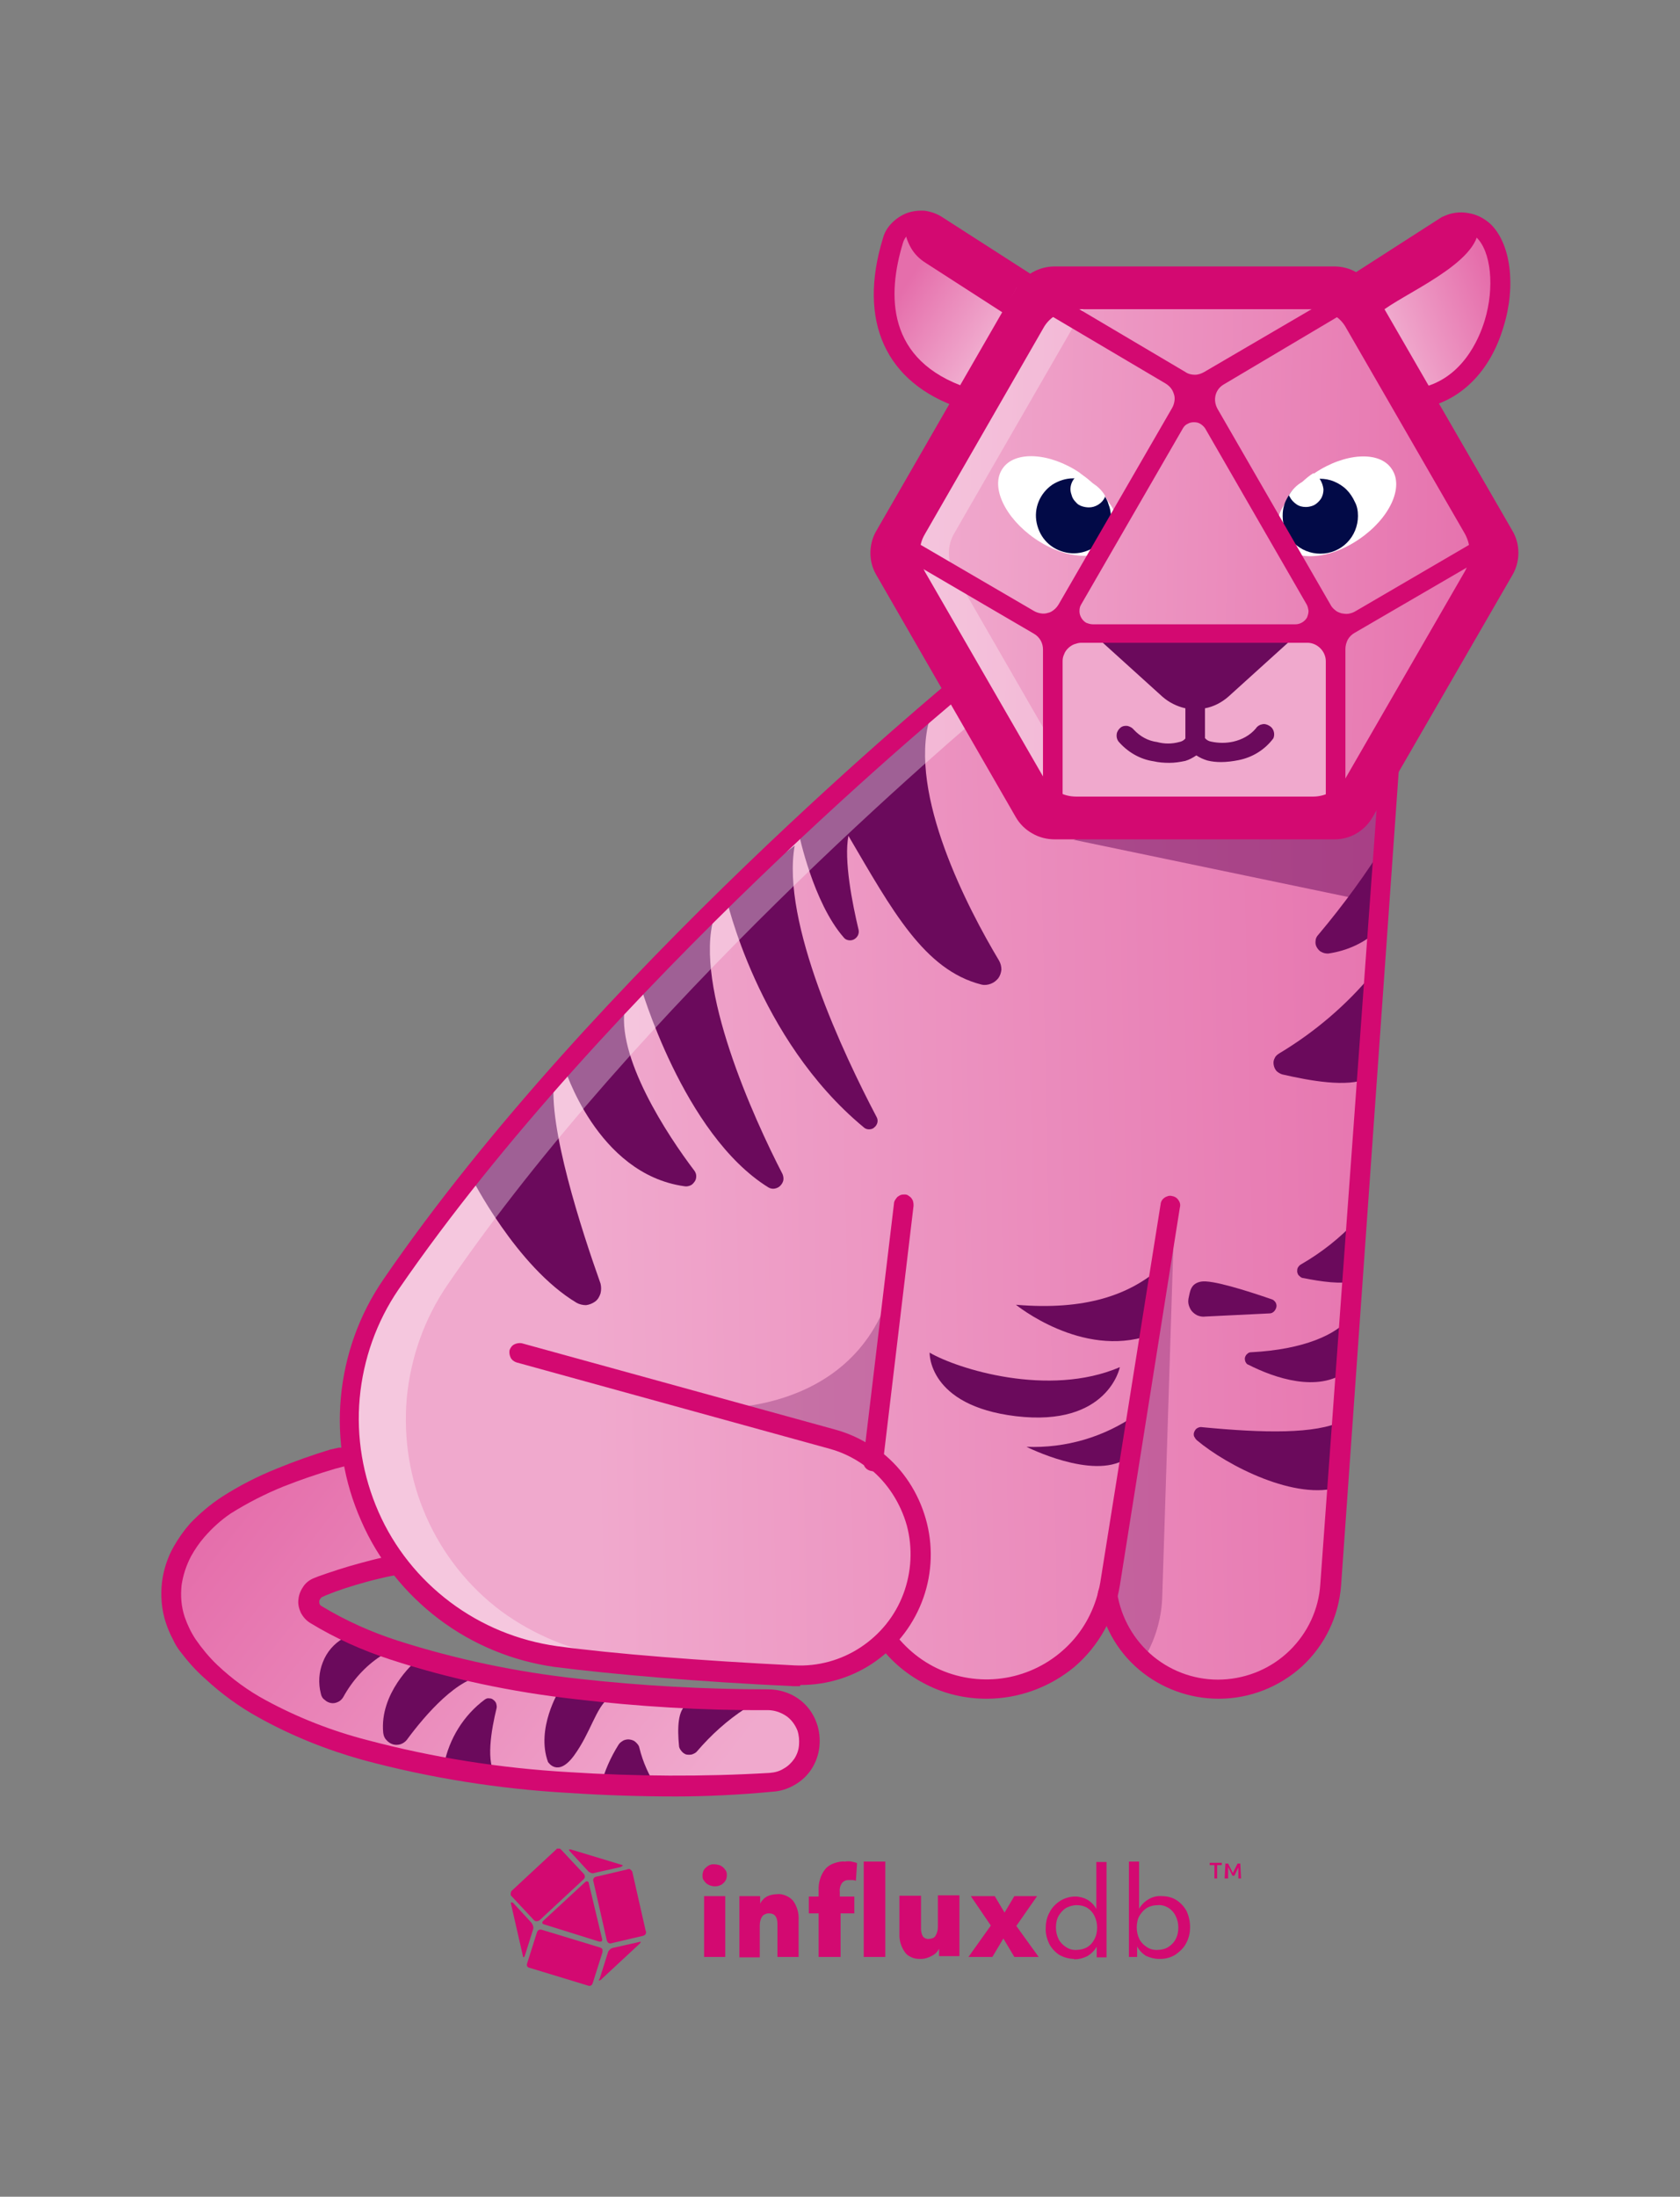 <?xml version="1.0" encoding="utf-8"?>
<!-- Generator: Adobe Illustrator 26.3.1, SVG Export Plug-In . SVG Version: 6.00 Build 0)  -->
<svg version="1.1" id="Layer_1" xmlns="http://www.w3.org/2000/svg" xmlns:xlink="http://www.w3.org/1999/xlink" x="0px" y="0px"
	 viewBox="0 0 428.3 559.8" style="enable-background:new 0 0 428.3 559.8;" xml:space="preserve">
<rect x="0" y="0" width="428.3" height="559.8" fill="#808080" stroke="none"/>
<style type="text/css">
	.st0{clip-path:url(#SVGID_00000049183392428055797650000007287919386903144612_);}
	.st1{fill:url(#SVGID_00000155108125941896457460000012984145888620281473_);}
	.st2{fill:url(#SVGID_00000029046971838840616700000015739367879694091924_);}
	.st3{opacity:0.3;fill:#6B0A5C;enable-background:new    ;}
	.st4{opacity:0.5;fill:#6B0A5C;enable-background:new    ;}
	.st5{fill:#6B0A5C;}
	.st6{opacity:0.35;fill:#FFFFFF;enable-background:new    ;}
	.st7{fill:#D30971;}
	.st8{fill:url(#SVGID_00000051349649361134325950000000418603119725120389_);}
	.st9{opacity:0.3;fill:#FFFFFF;enable-background:new    ;}
	.st10{fill:#F0A9CD;}
	.st11{fill:#FFFFFF;}
	.st12{fill:#020A47;}
	.st13{fill:url(#SVGID_00000067207468125058957440000016233473402661490817_);}
	.st14{fill:url(#SVGID_00000183247169511681614150000008414163759788904080_);}
	.st15{fill-rule:evenodd;clip-rule:evenodd;fill:#D30971;}
	.st16{clip-path:url(#SVGID_00000170973887906162921370000005665356234193637542_);}
	.st17{fill-rule:evenodd;clip-rule:evenodd;fill:#020A47;}
	.st18{fill:#4E547E;}
	.st19{fill:url(#SVGID_00000005985591846959786510000011366800272677849505_);}
	.st20{fill:url(#SVGID_00000000908409947143861940000013663734925591637177_);}
	.st21{fill:#B1B3C6;}
	.st22{opacity:0.25;fill:#020A47;enable-background:new    ;}
	.st23{opacity:0.18;fill:#020A47;enable-background:new    ;}
	.st24{fill:url(#SVGID_00000060015439697737211830000010714362061969883063_);}
	.st25{opacity:0.22;fill:#FFFFFF;enable-background:new    ;}
	.st26{fill:url(#SVGID_00000080918357940797274990000004523887618582044854_);}
	.st27{fill:#EEEEF3;}
	.st28{opacity:0.5;fill:#020A47;enable-background:new    ;}
	.st29{fill:#373D6E;}
	.st30{clip-path:url(#SVGID_00000053544812486570380240000003057163650811829159_);}
	.st31{fill:url(#SVGID_00000163073460802201894120000008312981462544139405_);}
	.st32{opacity:0.58;fill:#FFFFFF;enable-background:new    ;}
	.st33{fill:#5EE4E4;}
	.st34{fill:url(#SVGID_00000047761186514003097180000012574589688841290929_);}
	.st35{opacity:0.8;fill:#5EE4E4;enable-background:new    ;}
	.st36{fill:#098A87;}
	.st37{fill:url(#SVGID_00000028319227451071229630000004563590209226395537_);}
	.st38{fill:url(#SVGID_00000050656167489740190240000010281830487875445143_);}
	.st39{fill:url(#SVGID_00000134954223881710882640000005687689173812585116_);}
	.st40{fill:url(#SVGID_00000019659723478995706470000016172292475574676917_);}
	.st41{fill:#2CA4A4;}
	.st42{fill-rule:evenodd;clip-rule:evenodd;fill:#5EE4E4;}
	.st43{clip-path:url(#SVGID_00000176730712169976322010000015962654471000972421_);}
	.st44{fill-rule:evenodd;clip-rule:evenodd;fill:#9B2AFF;}
	.st45{fill:url(#SVGID_00000143605534932229209370000017964072393807854743_);}
	.st46{opacity:0.7;fill:url(#SVGID_00000101098105656599725970000007338925680351430297_);enable-background:new    ;}
	.st47{opacity:0.7;fill:url(#SVGID_00000078011060516278999040000013986984415496848786_);enable-background:new    ;}
	.st48{fill:url(#SVGID_00000152262456446430095920000005320735824852489126_);}
	.st49{fill:url(#SVGID_00000119833032108169723480000016212784668954984853_);}
	.st50{fill:url(#SVGID_00000103259633177532795650000002467091866689883581_);}
	.st51{fill:url(#SVGID_00000127757306152619662250000009238840989168216236_);}
	.st52{fill:url(#SVGID_00000013900260172664265540000011449524567386855335_);}
	.st53{fill:url(#SVGID_00000003786357195301548840000011433262983787255945_);}
	.st54{fill:url(#SVGID_00000168833975869359636910000011522593757076824208_);}
	.st55{fill:url(#SVGID_00000030481079299612308150000014017413751223560111_);}
	.st56{fill:url(#SVGID_00000129185814252825388590000015212547414353237916_);}
	.st57{fill:url(#SVGID_00000172398942237480872770000012023760537138061492_);}
	.st58{fill:url(#SVGID_00000036217260159292695130000002390552184612459401_);}
	.st59{fill:url(#SVGID_00000069399349069206022380000007252506911502130315_);}
	.st60{fill:url(#SVGID_00000115494296130903327560000008264180659233998769_);}
	.st61{fill:url(#SVGID_00000151507615727999288280000016820513578690337693_);}
	.st62{fill:url(#SVGID_00000062160358114458988290000014829240085540812946_);}
	.st63{fill:#9B2AFF;}
	.st64{fill:url(#SVGID_00000183241126897881444840000012625625091523895723_);}
	.st65{fill:url(#SVGID_00000034087623494884473160000016999331964651975052_);}
	.st66{fill:url(#SVGID_00000113330978532651809500000014998645684945643440_);}
</style>
<g>
	<defs>
		<rect id="SVGID_1_" x="41.1" y="53.7" width="346" height="452.4"/>
	</defs>
	<clipPath id="SVGID_00000167357019353839949460000000694743303786074521_">
		<use xlink:href="#SVGID_1_"  style="overflow:visible;"/>
	</clipPath>
	<g style="clip-path:url(#SVGID_00000167357019353839949460000000694743303786074521_);">
		
			<linearGradient id="SVGID_00000074425343287732042720000016015891365502577302_" gradientUnits="userSpaceOnUse" x1="61.627" y1="423.629" x2="172.209" y2="336.361" gradientTransform="matrix(1 0 0 -1 0 802)">
			<stop  offset="0" style="stop-color:#E56EAB"/>
			<stop  offset="1" style="stop-color:#F0A9CD"/>
		</linearGradient>
		<path style="fill:url(#SVGID_00000074425343287732042720000016015891365502577302_);" d="M86.7,371.3l-1.9,0.5
			c-4.4,1.3-8.8,2.9-13.2,4.7c-4.8,2-9.4,4.4-13.7,7.3c-2.8,1.8-5.3,3.9-7.5,6.4c-1.5,1.6-2.8,3.4-3.9,5.4c-1.4,2.5-2.3,5.3-2.7,8.2
			c-0.4,3.1-0.1,6.3,0.9,9.3c0.4,1.3,1,2.5,1.6,3.7c0.5,0.9,1,1.9,1.7,2.7c1.7,2.4,3.7,4.7,5.9,6.7c3.9,3.7,8.2,6.8,12.9,9.4
			c8.3,4.5,17.1,8,26.3,10.5c17,4.5,34.5,7.3,52,8.3c17.2,1.1,34.4,1.2,51.5,0.2c1.7-0.1,3.3-0.6,4.7-1.4c1.4-0.8,2.7-2,3.6-3.4
			c0.9-1.4,1.5-3,1.7-4.6c0.2-1.7,0-3.3-0.6-4.9c-0.8-2.1-2.1-3.8-3.9-5.1s-4-1.9-6.2-1.9l0,0c-16.3,0.1-32.5-0.8-48.7-2.8
			c-15.8-1.7-31.3-4.9-46.5-9.7c-6.9-2.2-13.6-5.3-19.8-9l0,0c-0.6-0.4-1.1-1-1.4-1.6c-0.3-0.7-0.4-1.4-0.4-2.1
			c0.1-0.7,0.3-1.4,0.8-2c0.4-0.6,1-1,1.7-1.3l0.9-0.4c3.4-1.2,6.9-2.3,10.6-3.4c1.8-0.5,3.6-0.9,5.4-1.3l2.6-0.6L86.7,371.3z"/>
		
			<linearGradient id="SVGID_00000183244790049750647570000008265497861583809958_" gradientUnits="userSpaceOnUse" x1="149.889" y1="496.936" x2="384.511" y2="501.747" gradientTransform="matrix(1 0 0 -1 0 802)">
			<stop  offset="0" style="stop-color:#F0A9CD"/>
			<stop  offset="1" style="stop-color:#E56EAB"/>
		</linearGradient>
		<path style="fill:url(#SVGID_00000183244790049750647570000008265497861583809958_);" d="M272.2,178.9l-27.5-4.3
			c0,0-91.5,74.5-145,152.8c-5.9,8.6-9.4,18.5-10.4,28.9c-0.9,10.3,0.8,20.8,5,30.3c4.2,9.5,10.8,17.8,19.1,24
			c8.3,6.2,18.1,10.3,28.4,11.7c15.3,2.1,37.4,3.8,60.6,4.9c4.4,0.2,8.7-0.6,12.8-2.2c4.1-1.6,7.7-4.1,10.8-7.3
			c3.6,4.8,8.5,8.5,14.1,10.7c5.6,2.1,11.8,2.6,17.7,1.4c5.9-1.2,11.3-4.1,15.7-8.2c4.3-4.2,7.4-9.5,8.8-15.3
			c1.1,6.9,4.7,13.2,10.2,17.7c5.4,4.4,12.3,6.7,19.3,6.4c7-0.3,13.7-3.2,18.7-8c5-4.9,8.1-11.5,8.6-18.5l15.4-211.9L272.2,178.9z"
			/>
		<path class="st3" d="M291.4,423.1c3-4.8,4.7-10.4,4.9-16l3.1-97.6l-16.1,98.7L291.4,423.1z"/>
		<path class="st3" d="M183.1,358.8c0,0,39.5,1.6,45.5-37l-6,46.8L183.1,358.8z"/>
		<path class="st4" d="M273.7,214l79.2,16.5l1.9-38.6L273.7,214z"/>
		<path class="st5" d="M173.1,444.8c-0.4-4.1-0.4-9.3,2.2-10.5l14.7,1.1c-4.6,3-8.7,6.7-12.3,10.9c-0.3,0.4-0.8,0.6-1.3,0.8
			c-0.5,0.1-1,0.1-1.5,0c-0.5-0.2-0.9-0.5-1.2-0.9C173.3,445.7,173.1,445.3,173.1,444.8L173.1,444.8z"/>
		<path class="st5" d="M153.2,455c0.9-3.7,2.5-7.2,4.5-10.4c0.3-0.5,0.8-0.8,1.3-1.1c0.5-0.2,1.1-0.3,1.6-0.2
			c0.6,0.1,1.1,0.3,1.5,0.7c0.4,0.4,0.8,0.8,0.9,1.4c0.9,3.7,2.5,7.2,4.6,10.4C170,457.8,153.2,455,153.2,455z"/>
		<path class="st5" d="M142.5,430.9c0,0-5.9,9.6-2.8,18.1c0,0,2.5,4.1,6.7-1.7c4.2-5.8,5.5-12.1,8.8-14.6L142.5,430.9z"/>
		<path class="st5" d="M81.8,431.6c-0.7-2.7-0.5-5.5,0.5-8c1-2.6,2.8-4.7,5.2-6.1l9.6,4.5c-4,2.6-7.3,6.3-9.6,10.5
			c-0.3,0.5-0.8,1-1.3,1.2c-0.6,0.3-1.2,0.4-1.8,0.3c-0.6-0.1-1.2-0.4-1.6-0.8C82.2,432.8,81.9,432.2,81.8,431.6L81.8,431.6z"/>
		<path class="st5" d="M105.7,423.6c0,0-9,7.8-8,18c0.1,0.7,0.3,1.3,0.8,1.8c0.4,0.5,1,0.9,1.6,1.1c0.6,0.2,1.3,0.2,2,0
			c0.6-0.2,1.2-0.6,1.6-1.1c4.7-6.4,13.2-16.2,20.2-16.4C133.7,426.6,105.7,423.6,105.7,423.6z"/>
		<path class="st5" d="M113.2,449.7c1.3-6.6,5-12.6,10.4-16.6c0.3-0.2,0.7-0.4,1.1-0.3c0.4,0,0.8,0.1,1.1,0.4
			c0.3,0.2,0.6,0.6,0.7,0.9c0.1,0.4,0.2,0.8,0.1,1.2c-1.3,5.3-2.9,14.1,0,17.4L113.2,449.7z"/>
		<path class="st5" d="M259,332.5c0,0,16.8,13.7,34,7.8l2.7-17.1C287.8,330,276.7,334,259,332.5z"/>
		<path class="st5" d="M261.7,368.7c0,0,16.8,8.5,25.3,3.1l2.8-11.4C281.6,366.2,271.7,369.1,261.7,368.7L261.7,368.7z"/>
		<path class="st5" d="M237,344.7c7,4.1,30.3,11.5,48.5,3.7c0,0-3,15.3-26.5,12.5C236.5,358.2,237,344.7,237,344.7z"/>
		<path class="st5" d="M332.3,325.7c4.4,0.9,10.1,1.7,12.6,0.7l0.8-15.3c-4.1,4.4-8.8,8.1-14,11.1c-0.4,0.2-0.6,0.5-0.8,0.8
			c-0.2,0.3-0.2,0.7-0.2,1.1c0.1,0.4,0.2,0.8,0.5,1C331.6,325.5,331.9,325.7,332.3,325.7z"/>
		<path class="st5" d="M318.3,347.8c6.7,3.4,17.6,7.1,25,1.7l0.8-13.7c-3.4,4.3-11.7,8.1-25.1,8.8c-0.4,0-0.7,0.1-1,0.4
			c-0.3,0.2-0.5,0.6-0.6,0.9c-0.1,0.4,0,0.8,0.1,1.1C317.7,347.4,317.9,347.7,318.3,347.8L318.3,347.8z"/>
		<path class="st5" d="M305.1,367c7.7,6.5,25.4,15.6,36.5,11.9l0.7-16.8c-6.9,3.4-20.2,3.1-35.8,1.6c-0.4-0.1-0.8,0-1.2,0.2
			c-0.4,0.2-0.6,0.5-0.8,0.9c-0.2,0.4-0.2,0.8-0.1,1.2C304.6,366.4,304.8,366.7,305.1,367z"/>
		<path class="st5" d="M353.7,214c-5.3,8.5-11.2,16.6-17.6,24.2c-0.4,0.4-0.7,1-0.7,1.5c-0.1,0.6,0,1.2,0.3,1.7
			c0.3,0.5,0.7,1,1.2,1.2c0.5,0.3,1.1,0.4,1.7,0.4c4.9-0.7,9.5-2.8,13.1-6.3L353.7,214z"/>
		<path class="st5" d="M350,248c-6.7,8.1-14.8,15-23.8,20.4c-0.5,0.3-1,0.7-1.2,1.2c-0.3,0.5-0.4,1.1-0.3,1.7
			c0.1,0.6,0.3,1.1,0.7,1.6c0.4,0.4,0.9,0.7,1.5,0.9c7,1.6,16.6,3.4,21.8,1L350,248z"/>
		<path class="st5" d="M254.7,244.8c-7.9-13.2-23.2-42.4-17.7-61.6l-33.3,29.4c0,0,3.6,17.4,11.4,26.3c0.3,0.4,0.7,0.6,1.2,0.7
			c0.5,0.1,1,0,1.4-0.2c0.4-0.2,0.8-0.6,1-1c0.2-0.4,0.3-0.9,0.2-1.4c-1.6-6.7-3.8-17.8-2.6-24c11.1,18.9,19.3,34.2,33.9,37.9
			c0.8,0.2,1.6,0.1,2.4-0.2c0.8-0.3,1.4-0.8,1.9-1.4c0.5-0.7,0.7-1.4,0.8-2.2C255.3,246.3,255.1,245.5,254.7,244.8L254.7,244.8z"/>
		<path class="st5" d="M185.1,228.6c0,0,7.9,36.1,35,58.6c0.4,0.4,0.9,0.6,1.4,0.6c0.5,0,1-0.1,1.4-0.5c0.4-0.3,0.7-0.8,0.8-1.3
			c0.1-0.5,0-1-0.3-1.5c-8.2-15.6-24.3-49.5-20.8-69L185.1,228.6z"/>
		<path class="st5" d="M182,233.9c-5.1,17.4,10.1,51,17.5,65.3c0.2,0.5,0.3,1.1,0.2,1.6c-0.1,0.5-0.4,1-0.8,1.4
			c-0.4,0.4-0.9,0.6-1.4,0.7c-0.5,0.1-1.1,0-1.6-0.3c-21.8-13.5-32.7-51.7-32.7-51.7L182,233.9z"/>
		<path class="st5" d="M143.8,271.8c0,0,8.3,27.4,30.7,30.5c0.5,0.1,1,0,1.5-0.2c0.5-0.2,0.8-0.6,1.1-1c0.3-0.4,0.4-0.9,0.4-1.4
			c0-0.5-0.2-1-0.5-1.4c-6.7-8.8-20.2-29.2-17.6-42L143.8,271.8z"/>
		<path class="st5" d="M120.1,299.9c0,0,11.5,22.9,26.9,32.1c0.7,0.4,1.6,0.6,2.4,0.6c0.8-0.1,1.6-0.4,2.3-0.9
			c0.7-0.5,1.1-1.2,1.4-2.1c0.2-0.8,0.2-1.7,0-2.5c-4.8-13.5-13.5-40.1-11.8-52.3L120.1,299.9z"/>
		<path class="st6" d="M156.3,422.2c13.5,1.8,32.4,3.4,52.7,4.5c-2.2,0.4-4.5,0.5-6.7,0.4c-23.2-1.1-45.3-2.9-60.6-4.9
			c-10.3-1.4-20.1-5.4-28.4-11.7c-8.3-6.2-14.9-14.5-19.1-24c-4.2-9.5-5.9-19.9-5-30.3c0.9-10.3,4.5-20.3,10.4-28.9
			c53.6-78.4,145-152.8,145-152.8l12.2,2c-14.6,12.1-94.2,79.9-142.7,150.9c-5.9,8.6-9.4,18.5-10.4,28.9c-0.9,10.4,0.8,20.8,5,30.3
			c4.2,9.5,10.8,17.8,19.1,24C136.3,416.8,146.1,420.8,156.3,422.2L156.3,422.2z"/>
		<path class="st7" d="M223.2,375c-0.6,0-1.1-0.2-1.6-0.6c-3-2.4-6.4-4.2-10.1-5.2l-79.8-22c-0.6-0.2-1.2-0.6-1.5-1.2
			c-0.3-0.6-0.4-1.3-0.3-1.9c0.2-0.6,0.6-1.2,1.2-1.5c0.6-0.3,1.3-0.4,1.9-0.3l79.9,22c4.4,1.2,8.5,3.3,12,6.2
			c0.5,0.4,0.9,1,0.9,1.7c0.1,0.7-0.1,1.3-0.5,1.9c-0.3,0.3-0.6,0.6-0.9,0.7C224,375,223.6,375,223.2,375z"/>
		<path class="st7" d="M203.9,429.7h-1.6c-23.9-1.1-46-3-60.9-4.9c-10.7-1.5-20.9-5.7-29.5-12.2c-8.6-6.5-15.5-15.1-19.8-25
			c-4.4-9.9-6.2-20.7-5.2-31.5c1-10.8,4.7-21.1,10.8-30c53.3-77.8,144.7-152.6,145.5-153.4c0.5-0.4,1.1-0.5,1.8-0.5
			c0.6,0.1,1.2,0.4,1.6,0.8c0.4,0.5,0.6,1.1,0.5,1.7c-0.1,0.6-0.4,1.2-0.8,1.6c-0.9,0.7-91.7,75.2-144.7,152.3
			c-5.6,8.2-9,17.8-9.9,27.7c-0.9,9.9,0.8,19.9,4.8,29c4,9.1,10.3,17,18.3,23c8,6,17.3,9.8,27.2,11.2c14.7,2,36.7,3.7,60.6,4.9
			c5.9,0.3,11.8-1.3,16.8-4.6c5-3.3,8.8-8,10.9-13.6c2.1-5.6,2.4-11.7,0.9-17.4c-1.6-5.7-4.9-10.9-9.5-14.6c-0.5-0.4-0.9-1-0.9-1.7
			c-0.1-0.7,0.1-1.3,0.5-1.9c0.4-0.5,1-0.9,1.7-0.9c0.7-0.1,1.3,0.1,1.9,0.5c5.4,4.3,9.2,10.2,11.1,16.8c1.9,6.6,1.7,13.7-0.6,20.2
			c-2.3,6.5-6.5,12.1-12.1,16.1c-5.6,4-12.3,6.1-19.2,6.1L203.9,429.7z"/>
		<path class="st7" d="M310.7,432.9c-7.4,0-14.6-2.6-20.3-7.4c-5.7-4.8-9.4-11.5-10.5-18.9c-0.1-0.7,0.1-1.3,0.4-1.9
			c0.4-0.5,1-0.9,1.6-1c0.7-0.1,1.3,0.1,1.9,0.5c0.5,0.4,0.9,1,1,1.7c1,6.4,4.3,12.1,9.2,16.2c5,4.1,11.3,6.2,17.7,5.9
			c6.4-0.3,12.5-2.9,17.1-7.4c4.6-4.5,7.4-10.5,7.8-16.9l15.4-211.9c0.1-0.6,0.4-1.2,0.9-1.6c0.5-0.4,1.1-0.6,1.7-0.5
			c0.6,0,1.2,0.3,1.6,0.8c0.4,0.5,0.7,1.1,0.7,1.7L341.9,404c-0.6,7.9-4.1,15.2-9.9,20.6C326.2,429.9,318.6,432.9,310.7,432.9
			L310.7,432.9z"/>
		<path class="st7" d="M222.6,374.9h-0.3c-0.7-0.1-1.3-0.4-1.7-0.9c-0.4-0.5-0.6-1.2-0.5-1.9l7.8-65.3c0-0.3,0.1-0.7,0.3-1
			c0.2-0.3,0.4-0.6,0.6-0.8c0.3-0.2,0.6-0.4,0.9-0.5c0.3-0.1,0.7-0.1,1-0.1c0.3,0,0.7,0.1,0.9,0.3c0.3,0.2,0.6,0.4,0.8,0.7
			c0.2,0.3,0.4,0.6,0.4,0.9c0.1,0.3,0.1,0.7,0.1,1l-7.8,65.4c-0.1,0.6-0.4,1.2-0.8,1.6C223.8,374.7,223.2,374.9,222.6,374.9z"/>
		<path class="st7" d="M251.5,432.9c-5.3,0-10.6-1.2-15.3-3.6c-4.8-2.4-8.9-5.8-12.1-10.1c-0.4-0.5-0.5-1.2-0.4-1.8
			c0.1-0.6,0.4-1.2,0.9-1.6c0.3-0.2,0.6-0.3,0.9-0.4c0.3-0.1,0.7-0.1,1-0.1c0.3,0,0.6,0.2,0.9,0.3c0.3,0.2,0.5,0.4,0.7,0.7
			c3.5,4.6,8.2,8.1,13.6,10c5.4,1.9,11.3,2.2,16.9,0.8c5.6-1.4,10.6-4.4,14.5-8.6c3.9-4.2,6.4-9.5,7.4-15.2l15.4-96.5
			c0-0.3,0.2-0.7,0.3-0.9c0.2-0.3,0.4-0.5,0.7-0.7s0.6-0.3,0.9-0.4c0.3-0.1,0.7-0.1,1,0c0.7,0.1,1.3,0.5,1.6,1
			c0.4,0.5,0.6,1.2,0.4,1.9L285.5,404c-1.3,8.1-5.4,15.5-11.6,20.8C267.6,430,259.7,432.9,251.5,432.9L251.5,432.9z"/>
		<path class="st7" d="M172.3,457.8c-9.3,0-18.3-0.3-27.3-0.9c-17.8-1-35.4-3.8-52.5-8.4c-9.3-2.6-18.3-6.2-26.7-10.9
			c-4.9-2.7-9.4-6-13.5-9.8c-2.4-2.1-4.5-4.5-6.4-7c-0.7-0.9-1.3-1.9-1.8-3c-0.7-1.3-1.3-2.7-1.8-4.2c-1.1-3.3-1.4-6.9-1-10.4
			c0.4-3.2,1.4-6.3,3-9.1c1.2-2.1,2.6-4.1,4.2-5.9c2.4-2.5,5.1-4.8,8-6.7c4.5-2.9,9.2-5.3,14.2-7.3c4.4-1.8,8.9-3.4,13.5-4.8L86,369
			c0.3-0.1,0.6-0.1,1-0.1c0.3,0,0.6,0.1,0.9,0.3c0.3,0.2,0.5,0.4,0.7,0.6c0.2,0.3,0.4,0.6,0.4,0.9c0.1,0.3,0.1,0.7,0.1,1
			c0,0.3-0.1,0.7-0.3,0.9c-0.2,0.3-0.4,0.5-0.6,0.8c-0.3,0.2-0.6,0.4-0.9,0.4l-1.9,0.5c-4.4,1.3-8.8,2.8-13.1,4.5
			c-4.7,1.9-9.2,4.2-13.5,6.9c-2.5,1.7-4.7,3.7-6.7,6c-1.3,1.5-2.4,3.1-3.4,4.9c-1.2,2.3-2,4.7-2.4,7.3c-0.3,2.8-0.1,5.5,0.8,8.2
			c0.7,2,1.6,3.9,2.8,5.7c1.6,2.3,3.4,4.5,5.5,6.5c3.7,3.5,7.9,6.6,12.4,9c8.1,4.4,16.8,7.8,25.7,10.1c16.9,4.5,34.1,7.2,51.5,8.2
			c17.1,1.1,34.2,1.2,51.2,0.2c1.3-0.1,2.5-0.4,3.6-1.1c1.1-0.6,2-1.5,2.7-2.5c0.7-1.1,1.1-2.2,1.2-3.5c0.1-1.2,0-2.5-0.4-3.7
			c-0.6-1.5-1.6-2.9-3-3.8c-1.4-0.9-3-1.4-4.6-1.4h-0.4c-16.3,0.1-32.5-0.9-48.7-2.8c-16-1.8-31.8-5.1-47.1-10.1
			c-7.1-2.3-14-5.4-20.4-9.3c-1-0.6-1.8-1.5-2.4-2.6c-0.5-1.1-0.8-2.3-0.6-3.5c0.1-1.2,0.6-2.3,1.3-3.3c0.7-1,1.7-1.7,2.8-2.1l1-0.4
			c3.1-1.1,6.7-2.3,10.8-3.4c1.9-0.5,3.7-1,5.6-1.4l2.7-0.6c0.3-0.1,0.7-0.1,1,0c0.3,0.1,0.6,0.2,0.9,0.4c0.3,0.2,0.5,0.4,0.7,0.7
			c0.2,0.3,0.3,0.6,0.4,0.9c0.1,0.6,0,1.3-0.3,1.9c-0.4,0.6-0.9,1-1.6,1.1l-2.6,0.5c-1.7,0.4-3.5,0.8-5.3,1.3
			c-4,1.1-7.4,2.2-10.3,3.4l-0.9,0.4c-0.3,0.1-0.5,0.3-0.6,0.5c-0.2,0.2-0.3,0.5-0.3,0.7c0,0.2,0,0.5,0.1,0.7
			c0.1,0.2,0.3,0.4,0.5,0.5c6.1,3.7,12.6,6.6,19.4,8.8c15,4.8,30.4,8,46,9.7c16.1,1.8,32.2,2.7,48.4,2.7c2.7,0,5.4,0.8,7.6,2.3
			c2.2,1.5,3.9,3.7,4.8,6.3c0.7,1.9,0.9,4,0.7,6c-0.2,2-0.9,4-2,5.7c-1.1,1.7-2.6,3.1-4.4,4.1c-1.7,1-3.7,1.6-5.7,1.7
			C188.4,457.4,180.1,457.8,172.3,457.8z"/>
		<path class="st5" d="M307.3,335.5c-0.6,0.1-1.2,0-1.8-0.2c-0.6-0.2-1.1-0.6-1.5-1c-0.4-0.4-0.7-1-0.9-1.6
			c-0.2-0.6-0.2-1.2-0.1-1.8c0.4-1.8,0.5-3.8,3.2-4.3c2.7-0.5,11.3,2.2,18,4.5c0.4,0.1,0.7,0.4,1,0.8c0.2,0.4,0.3,0.8,0.2,1.2
			c-0.1,0.4-0.3,0.8-0.6,1.1c-0.3,0.3-0.7,0.5-1.1,0.5L307.3,335.5z"/>
		
			<linearGradient id="SVGID_00000081624823786718040910000003992858126629577150_" gradientUnits="userSpaceOnUse" x1="238.269" y1="662.655" x2="387.473" y2="659.123" gradientTransform="matrix(1 0 0 -1 0 802)">
			<stop  offset="0" style="stop-color:#F0A9CD"/>
			<stop  offset="1" style="stop-color:#E56EAB"/>
		</linearGradient>
		<path style="fill:url(#SVGID_00000081624823786718040910000003992858126629577150_);" d="M381,135.6l-33.6-58.3
			c-0.9-1.6-2.3-2.9-3.9-3.9c-1.6-0.9-3.4-1.4-5.3-1.4H271c-1.9,0-3.7,0.5-5.3,1.4c-1.6,0.9-3,2.3-3.9,3.9l-33.6,58.3
			c-1,1.6-1.5,3.5-1.5,5.3c0,1.9,0.5,3.7,1.5,5.3l33.6,58.3c0.9,1.6,2.3,3,3.9,3.9c1.6,0.9,3.5,1.4,5.3,1.4h67.3
			c1.9,0,3.7-0.5,5.3-1.4c1.6-0.9,3-2.3,3.9-3.9l33.6-58.3c0.9-1.6,1.4-3.5,1.4-5.3C382.5,139,382,137.2,381,135.6z"/>
		<path class="st9" d="M286.2,209.9h-17.6c-1.9,0-3.7-0.5-5.3-1.4c-1.6-0.9-3-2.3-3.9-3.9l-33.6-58.3c-0.9-1.6-1.4-3.5-1.4-5.3
			c0-1.9,0.5-3.7,1.4-5.3l33.6-58.3c0.9-1.6,2.3-3,3.9-3.9c1.6-0.9,3.5-1.4,5.3-1.4h17.6c-1.9,0-3.7,0.5-5.3,1.4
			c-1.6,0.9-3,2.3-3.9,3.9l-33.6,58.3c-1,1.6-1.5,3.5-1.5,5.3c0,1.9,0.5,3.7,1.5,5.3l33.6,58.3c0.9,1.6,2.3,3,3.9,3.9
			C282.5,209.4,284.4,209.9,286.2,209.9L286.2,209.9z"/>
		<path class="st10" d="M340.4,161.6h-72.1v44.7h72.1V161.6z"/>
		<path class="st11" d="M346.5,137.4c-7.7,5.3-16.6,5.8-19.7,1.2c-0.8-1.6-1.2-3.4-1.1-5.2c0.1-1.8,0.8-3.5,1.8-4.9l0,0
			c0.4-0.6,0.8-1.3,1.2-1.9c1-1.3,2.1-2.5,3.4-3.6l0,0c0.9-0.8,1.8-1.6,2.8-2.2l0.2-0.2c7.7-5.2,16.6-5.8,19.7-1.1
			C358,124.1,354.3,132.1,346.5,137.4z"/>
		<path class="st5" d="M323.5,184.9c-0.5-0.3-1.2-0.5-1.8-0.3c-0.6,0.1-1.2,0.5-1.5,1c-1.5,1.8-3.6,2.9-5.8,3.4
			c-1.8,0.4-3.7,0.4-5.6,0c-0.6-0.1-1.2-0.4-1.6-0.9v-7.6c2.2-0.4,4.3-1.5,6-3l16.8-15.2h-50.5l16.8,15.2c1.7,1.5,3.7,2.5,5.9,3v7.7
			c-0.4,0.5-1,0.8-1.6,0.9c-1.8,0.5-3.8,0.5-5.6,0c-2.3-0.3-4.3-1.4-5.9-3.1c-0.4-0.5-0.9-0.8-1.6-1c-0.6-0.1-1.3,0-1.8,0.4
			c-0.5,0.4-0.9,1-1,1.6c-0.1,0.7,0,1.3,0.4,1.9c2.3,2.7,5.5,4.6,9,5.1c1.3,0.3,2.6,0.4,4,0.4c1.4,0,2.7-0.2,4.1-0.5
			c1-0.3,1.9-0.8,2.8-1.4c0.9,0.6,1.8,1,2.8,1.3c1.2,0.3,2.3,0.4,3.5,0.4c1.5,0,3-0.2,4.5-0.5c3.5-0.7,6.6-2.6,8.8-5.5
			c0.3-0.6,0.3-1.3,0.1-1.9C324.5,185.7,324.1,185.2,323.5,184.9L323.5,184.9z"/>
		<path class="st12" d="M346.2,131.5c0,2.5-1,5-2.8,6.8s-4.2,2.8-6.8,2.8c-2.5,0-5-1-6.8-2.8c-1.8-1.8-2.8-4.2-2.8-6.8
			c0-1,0.1-1.9,0.4-2.8l0,0c0.2-0.8,0.6-1.5,1-2.2c0.8-1.4,2-2.6,3.4-3.4l0,0c1.3-0.7,2.7-1.1,4.2-1.1h0.4c1.3,0,2.5,0.2,3.7,0.7
			c1.2,0.5,2.3,1.2,3.2,2.1c0.9,0.9,1.6,2,2.1,3.1C346,129,346.2,130.2,346.2,131.5L346.2,131.5z"/>
		<path class="st11" d="M337.4,124.7c0,0.6-0.1,1.2-0.3,1.7c-0.2,0.6-0.6,1.1-1,1.5c-0.4,0.4-0.9,0.8-1.5,1
			c-0.6,0.2-1.1,0.3-1.7,0.3c-0.9,0-1.7-0.2-2.4-0.7c-0.7-0.5-1.3-1.1-1.7-1.9c-0.1-0.1-0.1-0.2-0.2-0.4c0.8-1.4,2-2.6,3.4-3.4l0,0
			c0.9-0.8,1.8-1.6,2.8-2.2c0.5,0.2,1,0.6,1.4,1.1C336.9,122.6,337.3,123.7,337.4,124.7L337.4,124.7z"/>
		<path class="st11" d="M283.6,138.5c-3.2,4.6-12,4.1-19.7-1.2c-7.7-5.3-11.5-13.3-8.3-17.9c3.1-4.6,12-4.1,19.7,1.1l0.2,0.2
			c1,0.7,1.9,1.4,2.8,2.2l0,0c1.2,1.1,2.4,2.3,3.4,3.6c0.4,0.6,0.8,1.2,1.1,1.7c1.1,1.4,1.8,3.2,1.9,5
			C284.8,135.1,284.4,136.9,283.6,138.5L283.6,138.5z"/>
		<path class="st12" d="M283.2,131.5c0,1.9-0.6,3.7-1.6,5.3c-1.1,1.6-2.5,2.8-4.3,3.5c-1.7,0.7-3.7,0.9-5.5,0.5
			c-1.9-0.4-3.6-1.3-4.9-2.6c-1.3-1.3-2.2-3-2.6-4.9c-0.4-1.9-0.2-3.8,0.5-5.5c0.7-1.7,1.9-3.2,3.5-4.3c1.6-1,3.4-1.6,5.3-1.6h0.4
			c1.5,0.1,2.9,0.5,4.2,1.1l0,0c1.4,0.8,2.5,2,3.4,3.4c0.4,0.6,0.8,1.3,1,2.1C283,129.5,283.2,130.5,283.2,131.5L283.2,131.5z"/>
		<path class="st11" d="M281.7,126.3c0,0.1,0,0.2,0,0.4c-0.4,0.8-0.9,1.4-1.7,1.9s-1.6,0.7-2.4,0.7c-0.6,0-1.2-0.1-1.8-0.3
			c-0.6-0.2-1.1-0.5-1.5-1c-0.4-0.4-0.8-0.9-1-1.5c-0.2-0.6-0.4-1.2-0.4-1.8c0-1.1,0.4-2.1,1.1-2.9c0.4-0.5,0.9-0.8,1.4-1.1
			c1,0.7,1.9,1.4,2.8,2.2l0,0C279.7,123.8,280.9,124.9,281.7,126.3L281.7,126.3z"/>
		
			<linearGradient id="SVGID_00000078734940312609964150000005522941925104433296_" gradientUnits="userSpaceOnUse" x1="251.536" y1="715.669" x2="230.745" y2="729.26" gradientTransform="matrix(1 0 0 -1 0 802)">
			<stop  offset="0" style="stop-color:#F0A9CD"/>
			<stop  offset="1" style="stop-color:#E56EAB"/>
		</linearGradient>
		<path style="fill:url(#SVGID_00000078734940312609964150000005522941925104433296_);" d="M261.8,72.3l-23.2-14.8
			c-1-0.6-2-1-3.2-1.1c-1.1-0.1-2.3,0-3.4,0.4c-1.1,0.4-2,1-2.8,1.8c-0.8,0.8-1.4,1.8-1.7,2.9c-3.6,11.8-5.8,32.2,18.2,40.1
			L261.8,72.3z"/>
		<path class="st7" d="M237.3,56.3c-2.1,1-4.4,1.5-6.7,1.6c0.1,1.8,0.7,3.6,1.6,5.2c0.9,1.6,2.2,2.9,3.8,3.9l19.7,12.7l4.4-8.1
			L237.3,56.3z"/>
		<path class="st7" d="M245.6,104c-0.3,0-0.5,0-0.8,0c-19-6.4-26.2-22.1-19.7-43.3c0.4-1.5,1.2-2.8,2.3-3.9c1.1-1.1,2.3-1.9,3.8-2.5
			c1.4-0.5,3-0.7,4.5-0.6c1.5,0.2,3,0.7,4.3,1.5l23.2,14.9c0.5,0.4,0.9,0.9,1,1.5c0.1,0.6,0,1.3-0.3,1.8c-0.4,0.5-0.9,0.9-1.5,1.1
			c-0.6,0.1-1.3,0-1.8-0.3l-23.2-14.9c-0.6-0.4-1.4-0.7-2.1-0.8c-0.8-0.1-1.5,0-2.2,0.3c-0.7,0.2-1.3,0.7-1.8,1.2
			c-0.5,0.5-0.9,1.2-1.1,1.9c-4,13.1-4.4,30,16.6,37c0.3,0.1,0.6,0.3,0.9,0.5c0.3,0.2,0.5,0.5,0.6,0.8c0.1,0.3,0.2,0.7,0.2,1
			c0,0.3-0.1,0.7-0.2,1c-0.2,0.5-0.6,0.9-1,1.2C246.7,104,246.1,104.1,245.6,104L245.6,104z"/>
		
			<linearGradient id="SVGID_00000046301342418820349200000007094745142387349638_" gradientUnits="userSpaceOnUse" x1="355.14" y1="718.302" x2="380.708" y2="728.294" gradientTransform="matrix(1 0 0 -1 0 802)">
			<stop  offset="0" style="stop-color:#F0A9CD"/>
			<stop  offset="1" style="stop-color:#E56EAB"/>
		</linearGradient>
		<path style="fill:url(#SVGID_00000046301342418820349200000007094745142387349638_);" d="M345.7,72.3l23.2-14.9
			c19.4-7.3,18.7,39.7-7.1,44.1L345.7,72.3z"/>
		<path class="st7" d="M370.2,56.3c2.1,1,4.4,1.5,6.7,1.6c0.5,9.1-19.6,17.1-25.1,21.8l-4.4-8.1L370.2,56.3z"/>
		<path class="st7" d="M361.8,104c-0.6,0-1.2-0.3-1.6-0.7c-0.4-0.4-0.7-1-0.8-1.6c-0.1-0.6,0.1-1.2,0.5-1.7c0.4-0.5,0.9-0.8,1.5-1
			c11.3-2,15.7-12.7,17.1-17.3c2.6-8.5,1.6-17.7-2.1-21.2c-0.8-0.8-1.9-1.3-3-1.4c-1.1-0.2-2.3,0-3.3,0.5L347,74.3
			c-0.5,0.3-1.2,0.5-1.8,0.3c-0.6-0.1-1.2-0.5-1.5-1.1c-0.3-0.6-0.4-1.2-0.3-1.8c0.1-0.6,0.5-1.2,1-1.5l23.2-14.9l0.5-0.2
			c1.9-0.9,4.1-1.2,6.2-0.8c2.1,0.3,4,1.3,5.6,2.7c5.2,4.9,6.7,15.7,3.4,26.3c-3.4,11.5-11.1,19.1-21.1,20.8L361.8,104z"/>
		<path class="st7" d="M385.6,135.3l-35.7-61.8c-1-1.7-2.4-3.1-4.1-4.1c-1.7-1-3.7-1.5-5.6-1.5h-71.3c-2,0-3.9,0.5-5.7,1.5
			c-1.7,1-3.2,2.4-4.2,4.1l-35.6,61.8c-1,1.7-1.5,3.7-1.5,5.6c0,2,0.5,3.9,1.5,5.6l35.6,61.8c1,1.7,2.4,3.1,4.2,4.1
			c1.7,1,3.7,1.5,5.7,1.5h71.3c2,0,3.9-0.5,5.6-1.5c1.7-1,3.1-2.4,4.1-4.1l35.7-61.8c1-1.7,1.5-3.7,1.5-5.6
			C387.1,138.9,386.6,137,385.6,135.3L385.6,135.3z M373.4,145.7l-30.3,52.5c-0.9,1.5-2.1,2.7-3.5,3.5c-1.5,0.8-3.1,1.3-4.8,1.3
			h-60.4c-1.7,0-3.3-0.4-4.8-1.3c-1.5-0.8-2.7-2-3.5-3.5l-30.3-52.5c-0.8-1.5-1.3-3.1-1.3-4.8c0-1.7,0.4-3.3,1.3-4.8L266,83.6
			c0.8-1.5,2.1-2.7,3.5-3.5c1.5-0.8,3.1-1.3,4.8-1.3h60.6c1.7,0,3.3,0.4,4.8,1.3c1.5,0.8,2.7,2,3.5,3.5l30.3,52.5
			c0.8,1.5,1.2,3.1,1.2,4.8C374.7,142.6,374.2,144.3,373.4,145.7L373.4,145.7z"/>
		<path class="st7" d="M384.7,135.8c-0.3-0.5-0.9-0.9-1.5-1.1c-0.6-0.2-1.3-0.1-1.9,0.2l-35.8,20.9c-0.5,0.3-1.1,0.5-1.7,0.6
			c-0.6,0.1-1.2,0-1.8-0.1c-0.6-0.2-1.2-0.4-1.6-0.8c-0.5-0.4-0.9-0.8-1.2-1.4l-28.8-49.9c-0.6-1.1-0.8-2.3-0.5-3.5
			c0.3-1.2,1.1-2.2,2.2-2.8L347.3,77c0.6-0.3,1-0.9,1.1-1.5c0.2-0.6,0.1-1.3-0.2-1.9c-0.3-0.6-0.9-1-1.5-1.1
			c-0.6-0.2-1.3-0.1-1.9,0.2l-37.8,22.1c-0.7,0.4-1.5,0.7-2.4,0.7c-0.8,0-1.7-0.2-2.4-0.7l-36-21.3c-0.6-0.3-1.3-0.4-1.9-0.3
			c-0.6,0.2-1.2,0.6-1.6,1.2c-0.3,0.6-0.4,1.3-0.3,1.9c0.2,0.6,0.6,1.2,1.2,1.6l33.5,19.8c0.5,0.3,1,0.7,1.4,1.2
			c0.4,0.5,0.6,1,0.8,1.6c0.2,0.6,0.2,1.2,0.1,1.8c-0.1,0.6-0.3,1.2-0.6,1.7l-28.9,50c-0.3,0.5-0.7,1-1.2,1.4
			c-0.5,0.4-1,0.7-1.6,0.8c-0.6,0.2-1.2,0.2-1.8,0.1c-0.6-0.1-1.2-0.3-1.7-0.6l-36-21c-0.6-0.3-1.3-0.4-1.9-0.3
			c-0.6,0.2-1.2,0.6-1.5,1.2c-0.3,0.6-0.4,1.3-0.3,1.9c0.2,0.6,0.6,1.2,1.2,1.5l38.5,22.5c0.7,0.4,1.3,1,1.7,1.7
			c0.4,0.7,0.6,1.5,0.6,2.3v40.6c0,0.7,0.3,1.3,0.7,1.8c0.5,0.5,1.1,0.7,1.8,0.7c0.7,0,1.3-0.3,1.8-0.7c0.5-0.5,0.7-1.1,0.7-1.8
			v-37.6c0-0.6,0.1-1.2,0.4-1.8c0.2-0.6,0.6-1.1,1-1.5s1-0.8,1.5-1c0.6-0.2,1.2-0.4,1.8-0.4h57.7c1.2,0,2.4,0.5,3.3,1.4
			c0.9,0.9,1.4,2.1,1.4,3.3v37.5c0,0.7,0.3,1.3,0.7,1.8c0.5,0.5,1.1,0.7,1.8,0.7c0.7,0,1.3-0.3,1.8-0.7c0.5-0.5,0.7-1.1,0.7-1.8
			v-40.6c0-0.8,0.2-1.6,0.6-2.4c0.4-0.7,1-1.3,1.7-1.7l38.5-22.4c0.6-0.3,1-0.9,1.2-1.5C385.1,137.1,385,136.4,384.7,135.8
			L384.7,135.8z M275.6,154.1l26-45c0.3-0.5,0.7-0.9,1.2-1.1c0.5-0.3,1-0.4,1.6-0.4s1.1,0.1,1.6,0.4c0.5,0.3,0.9,0.7,1.2,1.1
			l25.9,44.9c0.3,0.5,0.4,1.1,0.5,1.7c0,0.6-0.2,1.2-0.4,1.7c-0.3,0.5-0.7,0.9-1.2,1.2c-0.5,0.3-1.1,0.5-1.7,0.5h-51.7
			c-0.6,0-1.2-0.2-1.7-0.4c-0.5-0.3-0.9-0.7-1.2-1.2c-0.3-0.5-0.5-1.1-0.5-1.7C275.2,155.1,275.3,154.6,275.6,154.1L275.6,154.1z"/>
		<path class="st15" d="M182.2,480.7c-0.8,0-1.6-0.3-2.2-0.8c-0.3-0.3-0.5-0.6-0.7-0.9c-0.2-0.3-0.2-0.7-0.2-1.1
			c0-0.4,0.1-0.8,0.2-1.1c0.2-0.4,0.4-0.7,0.7-0.9c0.6-0.6,1.4-0.9,2.2-0.8c0.4,0,0.8,0.1,1.2,0.2c0.4,0.1,0.7,0.4,1,0.6
			c0.3,0.3,0.5,0.6,0.7,0.9c0.2,0.4,0.2,0.7,0.2,1.1c0,0.4-0.1,0.8-0.2,1.1c-0.2,0.3-0.4,0.7-0.7,0.9c-0.3,0.3-0.6,0.5-1,0.6
			C183,480.7,182.6,480.7,182.2,480.7z M179.5,498.7v-15.5h5.4v15.5H179.5z M188.5,498.7v-15.5h5.3v1.9c0.4-0.8,1-1.4,1.7-1.8
			c0.8-0.4,1.8-0.6,2.7-0.6c0.7-0.1,1.5,0.1,2.2,0.4c0.7,0.3,1.3,0.7,1.8,1.3c1,1.4,1.5,3.1,1.4,4.9v9.4h-5.4v-8.4
			c0-1.8-0.7-2.7-2.1-2.7c-0.3,0-0.7,0-1,0.2c-0.3,0.1-0.6,0.3-0.8,0.6c-0.4,0.6-0.6,1.4-0.6,2.2v8.2H188.5z M208.7,498.7v-11.1
			h-2.5v-4.3h2.5v-1.5c-0.1-2,0.5-4,1.7-5.5c0.6-0.7,1.4-1.2,2.3-1.5c0.9-0.3,1.8-0.5,2.7-0.4c0.6-0.1,1.2-0.1,1.7,0
			c0.5,0.1,1,0.2,1.4,0.4l-0.3,4.5c-0.3-0.1-0.5-0.2-0.8-0.2h-0.8c-0.4,0-0.7,0-1,0.1c-0.3,0.1-0.6,0.3-0.9,0.6
			c-0.5,0.7-0.7,1.5-0.6,2.4v1.1h3.7v4.3h-3.5v11.1L208.7,498.7z M220.2,498.7v-24.3h5.5v24.3H220.2z M234.5,499.2
			c-0.7,0-1.5-0.1-2.1-0.4c-0.7-0.3-1.3-0.7-1.7-1.3c-1-1.4-1.5-3.1-1.4-4.8v-9.6h5.5v8.3c0,0.7,0.1,1.4,0.5,2.1
			c0.2,0.2,0.4,0.4,0.7,0.5c0.3,0.1,0.6,0.2,0.9,0.1c0.3,0,0.6-0.1,0.9-0.2c0.3-0.1,0.5-0.3,0.7-0.6c0.4-0.7,0.6-1.4,0.6-2.2V483
			h5.5v15.5h-5.2v-1.9c-0.4,0.8-1,1.4-1.8,1.8c-0.9,0.5-1.8,0.8-2.8,0.8H234.5z M246.9,498.7l5.7-8l-5.1-7.5h6.1l2.5,4.2l2.5-4.2
			h5.8l-5.3,7.6l5.7,7.9h-6.2l-2.8-4.7l-2.8,4.7H246.9z M273.8,499.2c-1.3,0-2.6-0.4-3.7-1c-1.1-0.7-2-1.7-2.6-2.8
			c-0.6-1.3-1-2.7-0.9-4.1c0-1.4,0.3-2.8,1-4c0.6-1.2,1.6-2.2,2.7-2.9c1.1-0.7,2.5-1.1,3.8-1.1c1.1,0,2.2,0.3,3.1,0.8
			c1,0.6,1.8,1.4,2.3,2.4v-12h2.6v24.3h-2.5v-2.7c-0.6,1-1.4,1.8-2.4,2.4c-1,0.5-2.1,0.8-3.2,0.8H273.8z M274.4,496.9
			c1,0,1.9-0.2,2.8-0.7c0.8-0.5,1.4-1.2,1.8-2c0.5-0.9,0.7-1.9,0.7-3c0-1-0.2-2-0.7-3c-0.4-0.8-1-1.5-1.8-2
			c-0.8-0.5-1.8-0.7-2.7-0.7c-1,0-1.9,0.3-2.7,0.7c-0.8,0.5-1.4,1.2-1.9,2c-0.5,0.9-0.7,1.9-0.7,3c0,1,0.2,2,0.7,3
			c0.4,0.8,1.1,1.5,1.9,2c0.9,0.6,1.9,0.8,3,0.7H274.4z M295.5,499.2c-1.2,0-2.3-0.3-3.4-0.8c-0.9-0.6-1.7-1.4-2.2-2.4v2.7h-2.1
			v-24.3h2.6v12c0.6-1,1.4-1.8,2.4-2.4c1-0.6,2.2-0.9,3.4-0.8c1.3,0,2.6,0.3,3.7,1c1.1,0.7,2,1.7,2.6,2.8c0.6,1.3,0.9,2.7,0.9,4.1
			c0,1.4-0.3,2.8-1,4.1c-0.6,1.2-1.6,2.1-2.7,2.9c-1.1,0.7-2.5,1.1-3.8,1.1H295.5z M295.1,496.9c0.9,0,1.9-0.2,2.7-0.7
			c0.8-0.5,1.5-1.2,1.9-2c0.5-0.9,0.7-1.9,0.7-3c0-1-0.2-2-0.7-3c-0.4-0.8-1-1.5-1.8-2c-0.8-0.5-1.8-0.8-2.7-0.7
			c-1,0-1.9,0.2-2.8,0.7c-0.8,0.5-1.4,1.2-1.9,2c-0.5,0.9-0.7,1.9-0.7,3c0,1,0.2,2,0.7,3c0.4,0.8,1.1,1.5,1.9,2c0.9,0.6,2,0.8,3,0.7
			H295.1z"/>
		<path class="st15" d="M155.9,495.2l8.1-1.9l0.4-0.2c0.1-0.1,0.2-0.2,0.2-0.3c0.1-0.1,0.1-0.2,0.1-0.4c0-0.1,0-0.3-0.1-0.4l-3.4-15
			c0-0.1-0.1-0.2-0.2-0.3c-0.1-0.1-0.2-0.2-0.3-0.3c-0.1-0.1-0.2-0.1-0.4-0.1c-0.1,0-0.3,0-0.4,0.1l-8.1,1.9c-0.1,0-0.2,0.1-0.3,0.2
			c-0.1,0.1-0.2,0.2-0.2,0.3c-0.1,0.2-0.1,0.5,0,0.7l3.4,15c0.1,0.2,0.2,0.5,0.4,0.6C155.4,495.3,155.7,495.3,155.9,495.2
			L155.9,495.2z"/>
		<path class="st15" d="M153.2,504.5l9.9-9.2c0.4-0.4,0.3-0.6-0.2-0.4l-6.7,1.5c-0.3,0.1-0.5,0.2-0.7,0.4c-0.2,0.2-0.4,0.4-0.5,0.7
			l-2.1,6.7C152.5,504.7,152.7,504.9,153.2,504.5z"/>
		<path class="st15" d="M135.1,501.5l14.8,4.5c0.2,0.1,0.5,0.1,0.7,0c0.2-0.1,0.4-0.3,0.5-0.6l2.5-7.9c0-0.1,0-0.3,0-0.4
			c0-0.1,0-0.2,0-0.3c-0.1-0.1-0.1-0.2-0.2-0.3l-0.4-0.2l-14.8-4.5c-0.2-0.1-0.5-0.1-0.8,0c-0.2,0.1-0.4,0.3-0.5,0.6l-2.5,7.9
			c-0.1,0.3-0.1,0.5,0,0.8C134.6,501.3,134.8,501.5,135.1,501.5L135.1,501.5z"/>
		<path class="st15" d="M130.3,485.3l3,13.1c0,0.5,0.3,0.5,0.5,0l2.1-6.7c0.1-0.3,0.1-0.6,0-0.9c-0.1-0.3-0.2-0.5-0.4-0.8l-4.7-5.1
			C130.4,484.7,130.1,484.7,130.3,485.3z"/>
		<path class="st15" d="M141.8,471.3l-11.3,10.5c-0.1,0.1-0.2,0.2-0.2,0.3c0,0.1-0.1,0.2-0.1,0.4c0,0.1,0,0.2,0,0.4
			c0,0.1,0.1,0.2,0.2,0.3l5.7,6.1c0.1,0.1,0.2,0.2,0.3,0.2c0.1,0.1,0.2,0.1,0.4,0.1c0.3,0,0.5-0.1,0.7-0.2l11.3-10.5
			c0.2-0.2,0.3-0.4,0.3-0.7c0-0.2-0.1-0.5-0.3-0.7l-5.8-6.2c-0.1-0.1-0.2-0.2-0.3-0.2c-0.1,0-0.2,0-0.4,0h-0.4
			C142,471.1,141.9,471.2,141.8,471.3L141.8,471.3z"/>
		<path class="st15" d="M152.8,494.8c0.5,0,0.8,0,0.7-0.7l-3.4-14.2c0-0.5-0.6-0.6-0.9-0.3l-10.7,9.9c-0.4,0.4-0.3,0.8,0.2,0.9
			L152.8,494.8z"/>
		<path class="st15" d="M158.4,475.2l-12.9-3.9c-0.5,0-0.6,0-0.2,0.5l4.7,5.1c0.2,0.2,0.5,0.3,0.7,0.4c0.3,0.1,0.6,0.1,0.8,0
			l6.7-1.5C158.9,475.5,158.9,475.3,158.4,475.2z"/>
		<path class="st15" d="M309.6,478.7v-3.4h-1.2v-0.6h3.1v0.6h-1.2v3.4H309.6z M312.2,478.7l0.2-3.8h0.7l1.2,2.4l1.2-2.4h0.7l0.2,3.8
			h-0.7v-2.8l-1,2.1h-0.5l-1.1-2.2v2.9L312.2,478.7z"/>
	</g>
</g>
</svg>
